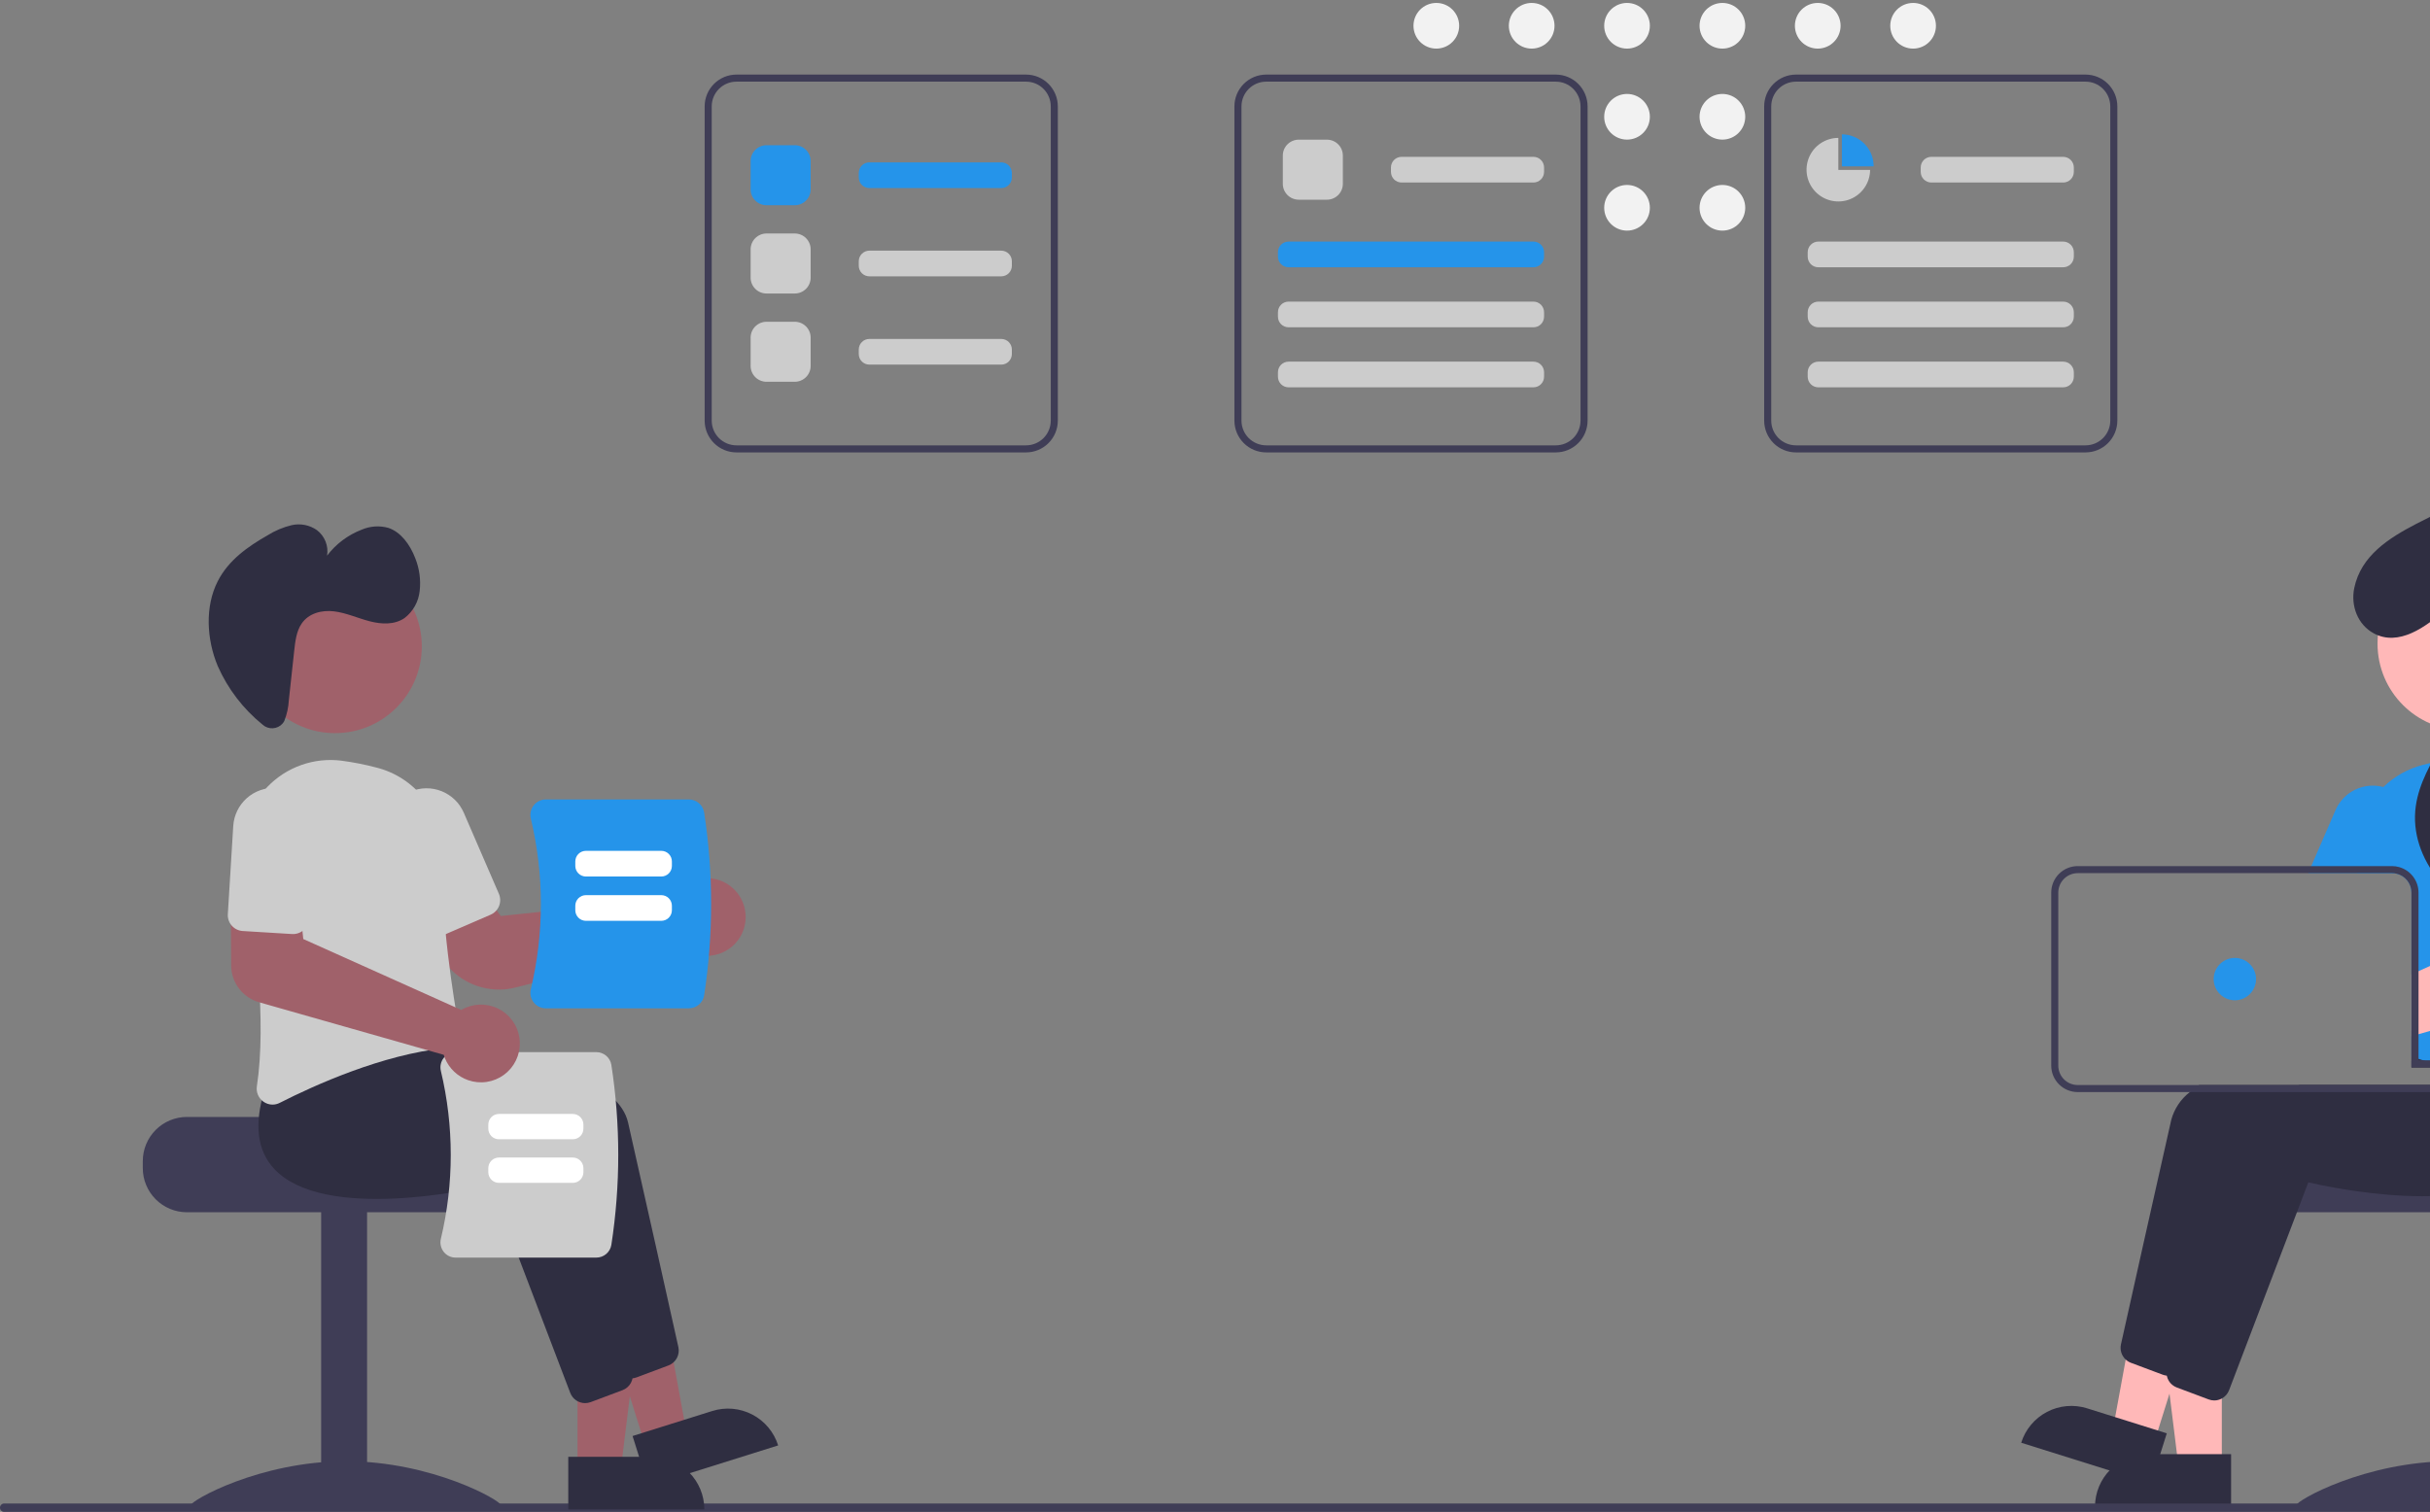 <svg width="331" height="206" viewBox="0 0 331 206" fill="none" xmlns="http://www.w3.org/2000/svg">
<rect x="0" y="0" width="331" height="206" fill="#808080" stroke="none"/>
<g clip-path="url(#clip0_211_636)">
<path d="M195.647 6.623C197.365 6.623 198.758 5.23 198.758 3.511C198.758 1.793 197.365 0.4 195.647 0.4C193.929 0.4 192.536 1.793 192.536 3.511C192.536 5.23 193.929 6.623 195.647 6.623Z" fill="#F2F2F2"/>
<path d="M208.636 6.623C210.354 6.623 211.747 5.23 211.747 3.511C211.747 1.793 210.354 0.4 208.636 0.4C206.918 0.4 205.525 1.793 205.525 3.511C205.525 5.23 206.918 6.623 208.636 6.623Z" fill="#F2F2F2"/>
<path d="M221.625 6.623C223.343 6.623 224.736 5.23 224.736 3.511C224.736 1.793 223.343 0.4 221.625 0.4C219.907 0.4 218.514 1.793 218.514 3.511C218.514 5.23 219.907 6.623 221.625 6.623Z" fill="#F2F2F2"/>
<path d="M221.625 19.023C223.343 19.023 224.736 17.63 224.736 15.911C224.736 14.193 223.343 12.8 221.625 12.8C219.907 12.8 218.514 14.193 218.514 15.911C218.514 17.63 219.907 19.023 221.625 19.023Z" fill="#F2F2F2"/>
<path d="M221.625 31.423C223.343 31.423 224.736 30.03 224.736 28.311C224.736 26.593 223.343 25.2 221.625 25.2C219.907 25.2 218.514 26.593 218.514 28.311C218.514 30.03 219.907 31.423 221.625 31.423Z" fill="#F2F2F2"/>
<path d="M234.614 6.623C236.332 6.623 237.725 5.23 237.725 3.511C237.725 1.793 236.332 0.4 234.614 0.4C232.895 0.4 231.503 1.793 231.503 3.511C231.503 5.23 232.895 6.623 234.614 6.623Z" fill="#F2F2F2"/>
<path d="M234.614 19.023C236.332 19.023 237.725 17.63 237.725 15.911C237.725 14.193 236.332 12.8 234.614 12.8C232.895 12.8 231.503 14.193 231.503 15.911C231.503 17.63 232.895 19.023 234.614 19.023Z" fill="#F2F2F2"/>
<path d="M234.614 31.423C236.332 31.423 237.725 30.03 237.725 28.311C237.725 26.593 236.332 25.2 234.614 25.2C232.895 25.2 231.503 26.593 231.503 28.311C231.503 30.03 232.895 31.423 234.614 31.423Z" fill="#F2F2F2"/>
<path d="M247.602 6.623C249.321 6.623 250.714 5.23 250.714 3.511C250.714 1.793 249.321 0.4 247.602 0.4C245.884 0.4 244.491 1.793 244.491 3.511C244.491 5.23 245.884 6.623 247.602 6.623Z" fill="#F2F2F2"/>
<path d="M260.591 6.623C262.31 6.623 263.702 5.23 263.702 3.511C263.702 1.793 262.31 0.4 260.591 0.4C258.873 0.4 257.48 1.793 257.48 3.511C257.48 5.23 258.873 6.623 260.591 6.623Z" fill="#F2F2F2"/>
<path d="M355.566 152.185H332.469C332.469 152.849 308.666 153.388 308.666 153.388C308.293 153.669 307.952 153.992 307.651 154.35C306.747 155.429 306.253 156.792 306.256 158.199V159.162C306.256 160.756 306.89 162.286 308.018 163.413C309.145 164.541 310.675 165.175 312.269 165.175H355.566C357.16 165.174 358.689 164.54 359.816 163.413C360.944 162.285 361.578 160.756 361.579 159.162V158.199C361.577 156.605 360.942 155.077 359.815 153.949C358.688 152.822 357.16 152.188 355.566 152.185Z" fill="#3F3D56"/>
<path d="M355.082 205.131C355.082 205.806 345.605 205.392 333.915 205.392C322.225 205.392 312.748 205.806 312.748 205.131C312.748 204.455 322.225 199.096 333.915 199.096C345.605 199.096 355.082 204.455 355.082 205.131Z" fill="#3F3D56"/>
<path d="M302.641 199.815L296.743 199.815L293.937 177.064L302.642 177.064L302.641 199.815Z" fill="#FFB8B8"/>
<path d="M292.53 198.13H303.905V205.292H285.369C285.369 203.392 286.123 201.571 287.466 200.227C288.809 198.884 290.631 198.13 292.53 198.13Z" fill="#2F2E41"/>
<path d="M293.434 196.523L287.807 194.757L291.941 172.209L300.246 174.816L293.434 196.523Z" fill="#FFB8B8"/>
<path d="M284.292 191.888L295.145 195.294L293 202.127L275.315 196.577C275.597 195.679 276.052 194.846 276.656 194.125C277.259 193.404 277.999 192.808 278.833 192.373C279.666 191.937 280.577 191.67 281.514 191.587C282.451 191.504 283.395 191.606 284.292 191.888Z" fill="#2F2E41"/>
<path d="M339.77 148.241C339.634 147.095 339.389 145.964 339.039 144.864L337.937 143.478L335.07 139.88L334.945 139.884C334.733 139.894 333.853 139.942 332.492 140.048H332.477C331.635 140.115 330.606 140.202 329.437 140.313C329.129 140.346 328.807 140.375 328.475 140.409V145.432H334.488C334.78 145.432 335.063 145.539 335.282 145.732C335.501 145.925 335.643 146.191 335.681 146.481C335.686 146.534 335.691 146.582 335.691 146.635C335.691 146.953 335.564 147.259 335.338 147.485C335.113 147.71 334.807 147.837 334.488 147.837H299.562C299.117 148.133 298.69 148.454 298.283 148.8C297.052 149.752 296.166 151.08 295.757 152.581C293.717 161.549 289.999 178.273 288.902 183.185C288.822 183.555 288.84 183.94 288.954 184.301C289.068 184.662 289.274 184.987 289.551 185.244C289.756 185.435 289.996 185.584 290.259 185.682L294.598 187.308C294.776 187.374 294.962 187.418 295.151 187.438C295.175 187.438 295.194 187.443 295.218 187.443C295.263 187.447 295.308 187.449 295.353 187.448C295.792 187.446 296.22 187.312 296.581 187.063C296.943 186.814 297.22 186.462 297.378 186.052L300.804 177.065L306.081 163.209L308.169 157.729C310.589 158.297 330.89 162.79 337.687 155.55C338.358 154.836 338.887 154.002 339.246 153.091C339.818 151.543 339.998 149.877 339.77 148.241Z" fill="#2F2E41"/>
<path d="M345.658 149.55C345.553 149.122 345.432 148.679 345.293 148.232L341.324 143.247L341.199 143.252C340.949 143.267 339.761 143.329 337.937 143.478C335.869 143.652 332.978 143.931 329.73 144.368C329.634 144.378 329.533 144.393 329.437 144.407C329.119 144.45 328.797 144.494 328.475 144.542V145.432H334.488C334.78 145.432 335.063 145.539 335.282 145.732C335.501 145.925 335.643 146.191 335.681 146.481C335.686 146.534 335.691 146.582 335.691 146.635C335.691 146.954 335.564 147.259 335.338 147.485C335.113 147.71 334.807 147.837 334.488 147.837H313.234C312.306 148.14 311.411 148.458 310.555 148.8C306.062 150.58 302.699 152.913 302.011 155.949C301.78 156.969 301.525 158.09 301.256 159.283C300.255 163.719 299.038 169.151 297.936 174.087V174.092C297.71 175.112 297.484 176.103 297.268 177.065C296.349 181.203 295.57 184.71 295.156 186.553C295.146 186.606 295.137 186.654 295.127 186.707V186.716C295.079 187.089 295.125 187.468 295.262 187.818L295.266 187.823V187.828C295.399 188.163 295.614 188.459 295.892 188.689C296.078 188.842 296.287 188.964 296.513 189.05L300.852 190.676C301.093 190.766 301.349 190.814 301.607 190.816C301.969 190.816 302.324 190.725 302.641 190.551C303.096 190.305 303.448 189.903 303.632 189.42L312.975 164.903L314.423 161.097C316.842 161.665 337.144 166.153 343.941 158.917C345.284 157.464 346.05 155.57 346.096 153.591C346.144 152.23 345.996 150.869 345.658 149.55Z" fill="#2F2E41"/>
<path d="M345.124 107.106C345.048 107.015 344.966 106.923 344.879 106.837C343.598 105.489 342.016 104.465 340.262 103.847C338.509 103.229 336.634 103.035 334.791 103.281C333.184 103.492 331.591 103.806 330.024 104.219C327.999 104.74 326.145 105.78 324.645 107.236C323.477 108.369 322.557 109.732 321.943 111.239C321.33 112.747 321.036 114.365 321.081 115.992C321.1 116.651 321.105 117.325 321.095 118.008C321.095 118.326 321.09 118.648 321.086 118.97H325.829C326.035 118.97 326.24 118.994 326.44 119.042C327.019 119.181 327.534 119.51 327.903 119.977C328.272 120.444 328.474 121.021 328.475 121.616V143.998C328.797 144.089 329.119 144.181 329.437 144.277C329.538 144.311 329.634 144.34 329.73 144.368C329.841 144.402 329.952 144.436 330.057 144.469C331.034 144.773 331.988 145.093 332.92 145.432H334.488C334.78 145.432 335.062 145.539 335.282 145.732C335.501 145.925 335.643 146.191 335.681 146.481C336.008 146.61 336.326 146.74 336.638 146.87C337.75 147.332 338.803 147.794 339.77 148.241C341.074 148.838 342.233 149.406 343.205 149.901C343.511 150.057 343.848 150.139 344.191 150.142C344.642 150.14 345.08 149.995 345.442 149.728C345.517 149.673 345.589 149.613 345.658 149.55C345.916 149.309 346.111 149.008 346.225 148.674C346.34 148.341 346.372 147.984 346.318 147.635C345.821 143.856 345.676 140.039 345.885 136.233C346.019 133.033 346.308 129.752 346.683 126.582C346.885 124.864 347.111 123.18 347.347 121.559C347.573 120.009 347.814 118.523 348.049 117.118C348.359 115.337 348.256 113.508 347.749 111.772C347.242 110.037 346.344 108.441 345.124 107.106Z" fill="#2594EA"/>
<path d="M325.406 107.5C325.159 107.394 324.905 107.306 324.645 107.236C323.363 106.891 322 107.018 320.804 107.595C319.608 108.172 318.66 109.159 318.132 110.378L314.827 118.008L314.413 118.97H325.829C326.035 118.97 326.24 118.994 326.44 119.042L326.825 118.152L328.287 114.775C328.868 113.428 328.891 111.906 328.351 110.542C327.81 109.178 326.751 108.084 325.406 107.5Z" fill="#2594EA"/>
<path d="M335.67 99.524C342.195 99.524 347.485 94.234 347.485 87.707C347.485 81.181 342.195 75.891 335.67 75.891C329.144 75.891 323.854 81.181 323.854 87.707C323.854 94.234 329.144 99.524 335.67 99.524Z" fill="#FFB8B8"/>
<path d="M347.347 121.559L340.603 121.742L340.112 126.481L340.001 127.577L329.437 132.321L328.475 132.754V141.188L329.437 140.914L332.477 140.048H332.492L345.885 136.233L346.038 136.189C347.121 135.877 348.073 135.224 348.754 134.326C349.436 133.429 349.809 132.336 349.82 131.21L349.853 125.615L349.882 121.491L347.347 121.559Z" fill="#FFB8B8"/>
<path d="M330.058 144.47H329.437V144.407C329.119 144.45 328.797 144.494 328.475 144.542V145.432H332.92C331.986 145.095 331.032 144.774 330.058 144.47ZM330.058 144.47H329.437V144.407C329.119 144.45 328.797 144.494 328.475 144.542V145.432H332.92C331.986 145.095 331.032 144.774 330.058 144.47ZM334.488 144.47H329.437V121.616C329.435 120.834 329.18 120.073 328.708 119.449C328.237 118.824 327.576 118.369 326.825 118.152C326.502 118.055 326.166 118.006 325.829 118.008H283.014C282.057 118.009 281.14 118.39 280.464 119.066C279.787 119.743 279.407 120.66 279.406 121.616V145.191C279.406 146.148 279.786 147.066 280.463 147.742C281.139 148.419 282.057 148.799 283.014 148.8H334.488C335.021 148.799 335.535 148.601 335.932 148.246C336.328 147.89 336.58 147.4 336.638 146.87C336.648 146.792 336.653 146.713 336.653 146.635C336.652 146.061 336.424 145.51 336.018 145.105C335.612 144.699 335.062 144.47 334.488 144.47ZM335.691 146.635C335.691 146.954 335.564 147.259 335.338 147.485C335.113 147.71 334.807 147.837 334.488 147.837H283.014C282.312 147.837 281.639 147.558 281.143 147.062C280.647 146.566 280.368 145.893 280.368 145.191V121.616C280.368 120.915 280.647 120.242 281.143 119.746C281.639 119.25 282.312 118.971 283.014 118.97H325.829C326.035 118.97 326.24 118.994 326.44 119.042C327.019 119.181 327.534 119.51 327.903 119.977C328.272 120.444 328.474 121.021 328.475 121.616V145.432H334.488C334.78 145.432 335.062 145.539 335.282 145.732C335.501 145.925 335.643 146.191 335.681 146.481C335.686 146.534 335.691 146.582 335.691 146.635ZM330.058 144.47H329.437V144.407C329.119 144.45 328.797 144.494 328.475 144.542V145.432H332.92C331.986 145.095 331.032 144.774 330.058 144.47Z" fill="#3F3D56"/>
<path d="M304.42 136.291C306.014 136.291 307.306 134.999 307.306 133.405C307.306 131.81 306.014 130.518 304.42 130.518C302.826 130.518 301.533 131.81 301.533 133.405C301.533 134.999 302.826 136.291 304.42 136.291Z" fill="#2594EA"/>
<path d="M333.147 83.02C330.402 85.472 326.723 88.104 323.362 86.307C321.156 85.128 320.173 82.541 320.688 80.093C321.615 75.689 325.421 73.31 329.107 71.387C333.898 68.887 339.185 66.706 344.549 67.356C349.914 68.006 355.156 72.44 354.902 77.838C354.699 82.18 351.154 86.23 352.276 90.428C353.405 94.654 358.534 96.291 362.902 96.505C367.271 96.721 372.079 96.348 375.545 99.017C379.965 102.421 379.895 109.54 376.748 114.147C373.601 118.755 368.286 121.348 363.067 123.319C356.151 125.93 348.549 127.817 341.41 125.897C334.272 123.977 328.022 117.128 329.069 109.809C329.511 106.718 331.138 103.943 332.707 101.243C334.276 98.543 335.855 95.728 336.184 92.623C336.459 90.035 335.637 87.178 333.729 85.511C333.383 85.221 333.139 84.829 333.03 84.391C332.921 83.953 332.954 83.492 333.124 83.073L333.147 83.02Z" fill="#2F2E41"/>
<path d="M0.573 206H372.581C372.733 206 372.879 205.94 372.986 205.832C373.094 205.725 373.154 205.579 373.154 205.427C373.154 205.275 373.094 205.13 372.986 205.022C372.879 204.915 372.733 204.854 372.581 204.854H0.573C0.497 204.854 0.423 204.869 0.353 204.897C0.283 204.926 0.22 204.968 0.167 205.022C0.113 205.075 0.071 205.138 0.042 205.208C0.013 205.277 -0.002 205.352 -0.002 205.427C-0.002 205.503 0.013 205.577 0.042 205.647C0.071 205.716 0.113 205.78 0.167 205.833C0.22 205.886 0.283 205.928 0.353 205.957C0.423 205.986 0.497 206 0.573 206Z" fill="#3F3D56"/>
<path d="M19.45 158.199V159.162C19.451 160.756 20.085 162.285 21.212 163.413C22.34 164.54 23.869 165.174 25.463 165.175H68.759C70.354 165.175 71.883 164.541 73.011 163.413C74.138 162.286 74.772 160.756 74.773 159.162V158.199C74.776 156.792 74.282 155.429 73.377 154.35C73.077 153.992 72.736 153.669 72.362 153.388C72.362 153.388 48.559 152.849 48.559 152.185H25.463C23.869 152.188 22.341 152.822 21.213 153.949C20.086 155.077 19.452 156.605 19.45 158.199Z" fill="#3F3D56"/>
<path d="M43.746 205.35H50L50 164.937H43.746L43.746 205.35Z" fill="#3F3D56"/>
<path d="M25.946 205.131C25.946 205.806 35.423 205.392 47.114 205.392C58.804 205.392 68.281 205.806 68.281 205.131C68.281 204.455 58.804 199.096 47.114 199.096C35.423 199.096 25.946 204.455 25.946 205.131Z" fill="#3F3D56"/>
<path d="M78.669 200.181H84.567L87.373 177.43L78.668 177.431L78.669 200.181Z" fill="#A0616A"/>
<path d="M95.942 205.658L77.406 205.659L77.406 198.496L88.78 198.496C90.679 198.496 92.501 199.25 93.844 200.594C95.187 201.937 95.942 203.758 95.942 205.658Z" fill="#2F2E41"/>
<path d="M87.876 196.89L93.503 195.123L89.37 172.576L81.065 175.183L87.876 196.89Z" fill="#A0616A"/>
<path d="M105.995 196.943L88.31 202.494L86.166 195.66L97.018 192.254C98.83 191.685 100.794 191.86 102.478 192.739C104.161 193.619 105.427 195.131 105.995 196.943Z" fill="#2F2E41"/>
<path d="M83.93 186.418L73.141 158.094C70.721 158.663 50.422 163.155 43.623 155.916C41.293 153.434 40.839 149.84 42.273 145.231L46.24 140.245L46.364 140.251C47.864 140.33 83.134 142.307 85.552 152.947C87.591 161.917 91.314 178.641 92.406 183.554C92.517 184.062 92.441 184.594 92.193 185.052C91.944 185.51 91.539 185.863 91.052 186.047L86.713 187.674C86.472 187.766 86.216 187.812 85.957 187.812C85.518 187.812 85.089 187.679 84.727 187.43C84.365 187.181 84.088 186.828 83.93 186.418Z" fill="#2F2E41"/>
<path d="M77.676 189.786L66.887 161.462C64.467 162.031 44.168 166.522 37.369 159.283C35.039 156.802 34.585 153.207 36.019 148.599L39.986 143.612L40.11 143.619C41.61 143.698 76.88 145.675 79.298 156.315C81.337 165.285 85.06 182.009 86.152 186.921C86.263 187.43 86.187 187.962 85.939 188.42C85.69 188.878 85.285 189.231 84.798 189.415L80.46 191.042C80.218 191.133 79.962 191.18 79.703 191.18C79.264 191.18 78.835 191.047 78.473 190.798C78.112 190.549 77.834 190.196 77.676 189.786Z" fill="#2F2E41"/>
<path d="M67.972 134.834C66.373 134.833 64.801 134.417 63.411 133.627C62.021 132.837 60.86 131.699 60.041 130.325L56.615 124.52L64.759 120.068L68.217 124.81L91.681 122.338C91.795 122.131 91.923 121.933 92.065 121.744C92.515 121.151 93.085 120.66 93.738 120.303C94.391 119.945 95.111 119.729 95.853 119.668C96.598 119.605 97.348 119.701 98.052 119.951C98.757 120.201 99.4 120.599 99.938 121.118C100.801 121.945 101.359 123.04 101.521 124.225C101.684 125.409 101.441 126.614 100.833 127.643C100.452 128.285 99.941 128.838 99.331 129.268C98.722 129.698 98.028 129.994 97.297 130.137C96.565 130.28 95.811 130.267 95.085 130.099C94.358 129.93 93.675 129.61 93.081 129.159C92.944 129.054 92.811 128.941 92.686 128.822L70.213 134.553C69.48 134.74 68.727 134.834 67.972 134.834Z" fill="#A0616A"/>
<path d="M35.866 150.094C35.541 149.86 35.288 149.541 35.133 149.172C34.979 148.802 34.93 148.398 34.991 148.002C36.33 139.177 34.79 126.535 33.262 117.483C32.949 115.647 33.071 113.763 33.617 111.982C34.164 110.201 35.12 108.572 36.408 107.227C37.697 105.882 39.283 104.857 41.039 104.236C42.795 103.614 44.672 103.412 46.52 103.646C48.128 103.858 49.721 104.172 51.289 104.586C53.894 105.242 56.198 106.765 57.822 108.904C59.447 111.044 60.295 113.672 60.228 116.358C59.999 125.092 61.773 135.99 62.546 140.27C62.599 140.564 62.59 140.866 62.521 141.156C62.452 141.447 62.324 141.72 62.145 141.959C61.969 142.195 61.746 142.392 61.489 142.537C61.233 142.682 60.949 142.772 60.656 142.801C52.089 143.675 42.85 147.854 38.106 150.266C37.801 150.424 37.463 150.506 37.12 150.507C36.669 150.506 36.23 150.361 35.866 150.094Z" fill="#CCCCCC"/>
<path d="M58.992 127.332C58.727 127.228 58.485 127.072 58.281 126.874C58.077 126.676 57.914 126.44 57.802 126.178L53.024 115.14C52.735 114.473 52.58 113.756 52.568 113.029C52.556 112.302 52.687 111.58 52.954 110.904C53.222 110.228 53.62 109.612 54.125 109.089C54.631 108.567 55.234 108.15 55.902 107.861C56.569 107.572 57.286 107.418 58.013 107.406C58.74 107.395 59.462 107.527 60.137 107.795C60.813 108.063 61.429 108.461 61.951 108.967C62.473 109.474 62.89 110.078 63.178 110.745L67.956 121.783C68.183 122.31 68.192 122.906 67.981 123.439C67.77 123.973 67.355 124.401 66.829 124.63L60.648 127.306C60.388 127.419 60.107 127.48 59.823 127.485C59.538 127.489 59.256 127.437 58.992 127.332Z" fill="#CCCCCC"/>
<path d="M45.641 99.891C52.166 99.891 57.456 94.6 57.456 88.074C57.456 81.548 52.166 76.257 45.641 76.257C39.115 76.257 33.825 81.548 33.825 88.074C33.825 94.6 39.115 99.891 45.641 99.891Z" fill="#A0616A"/>
<path d="M38.5 98.572C38.333 98.766 38.129 98.923 37.899 99.036C37.67 99.149 37.42 99.215 37.165 99.229C36.91 99.244 36.654 99.207 36.413 99.121C36.172 99.036 35.951 98.902 35.763 98.73C33.128 96.597 31.039 93.868 29.667 90.768C28.131 87.106 27.905 82.637 29.654 79.205C31.132 76.303 33.785 74.457 36.433 72.947C37.448 72.307 38.561 71.837 39.727 71.555C40.316 71.421 40.927 71.412 41.52 71.528C42.112 71.645 42.674 71.884 43.169 72.231C43.694 72.63 44.1 73.165 44.344 73.778C44.588 74.39 44.66 75.058 44.553 75.708C45.765 74.112 47.398 72.886 49.269 72.169C50.417 71.675 51.699 71.589 52.903 71.926C54.603 72.493 55.862 74.211 56.563 76.057C57.13 77.469 57.337 79.001 57.167 80.513C57.093 81.236 56.873 81.936 56.52 82.57C56.166 83.204 55.688 83.761 55.113 84.204C53.726 85.162 51.939 85.064 50.325 84.641C48.712 84.217 47.146 83.499 45.504 83.298C43.863 83.098 42.043 83.532 41.065 84.997C40.376 86.028 40.214 87.386 40.074 88.681L39.343 95.416C39.291 96.38 39.083 97.329 38.728 98.226C38.668 98.351 38.591 98.467 38.5 98.572Z" fill="#2F2E41"/>
<path d="M81.237 171.351H62.056C61.745 171.352 61.438 171.282 61.158 171.146C60.879 171.011 60.634 170.813 60.442 170.569C60.246 170.321 60.109 170.031 60.042 169.722C59.974 169.414 59.978 169.093 60.053 168.786C61.848 161.27 61.848 153.437 60.053 145.921C59.978 145.614 59.974 145.294 60.042 144.985C60.109 144.676 60.246 144.387 60.442 144.139C60.634 143.894 60.879 143.697 61.158 143.561C61.438 143.425 61.745 143.355 62.056 143.356H81.237C81.728 143.357 82.201 143.532 82.575 143.85C82.948 144.168 83.196 144.607 83.276 145.091C84.527 153.218 84.527 161.489 83.276 169.616C83.196 170.1 82.948 170.54 82.575 170.857C82.201 171.175 81.728 171.35 81.237 171.351Z" fill="#CCCCCC"/>
<path d="M66.515 153.785V153.222C66.516 152.839 66.668 152.472 66.939 152.201C67.209 151.931 67.576 151.779 67.959 151.778H78.024C78.407 151.779 78.774 151.931 79.044 152.201C79.315 152.472 79.467 152.839 79.468 153.222V153.785C79.467 154.168 79.315 154.535 79.044 154.806C78.774 155.076 78.407 155.228 78.024 155.229H67.959C67.576 155.228 67.209 155.076 66.939 154.806C66.668 154.535 66.516 154.168 66.515 153.785Z" fill="white"/>
<path d="M66.515 159.725V159.161C66.516 158.778 66.668 158.411 66.939 158.14C67.209 157.87 67.576 157.718 67.959 157.717H78.024C78.407 157.718 78.774 157.87 79.044 158.14C79.315 158.411 79.467 158.778 79.468 159.161V159.725C79.467 160.107 79.315 160.474 79.044 160.745C78.774 161.015 78.407 161.168 78.024 161.168H67.959C67.576 161.168 67.209 161.015 66.939 160.745C66.668 160.474 66.516 160.107 66.515 159.725Z" fill="white"/>
<path d="M72.703 136.589C72.504 136.337 72.365 136.042 72.296 135.728C72.228 135.414 72.232 135.089 72.308 134.777C74.132 127.137 74.132 119.176 72.308 111.536C72.232 111.224 72.228 110.898 72.296 110.584C72.365 110.271 72.504 109.976 72.703 109.724C72.898 109.476 73.147 109.275 73.432 109.137C73.716 108.999 74.028 108.928 74.344 108.929H93.84C94.338 108.93 94.82 109.108 95.2 109.431C95.579 109.754 95.831 110.201 95.912 110.692C97.184 118.953 97.184 127.36 95.912 135.621C95.831 136.112 95.579 136.559 95.2 136.882C94.82 137.205 94.338 137.383 93.84 137.384H74.344C74.028 137.385 73.716 137.314 73.432 137.176C73.147 137.038 72.898 136.837 72.703 136.589Z" fill="#2594EA"/>
<path d="M90.078 119.428H79.808C79.425 119.428 79.058 119.275 78.787 119.005C78.517 118.734 78.365 118.367 78.364 117.985V117.372C78.365 116.989 78.517 116.622 78.787 116.352C79.058 116.081 79.425 115.929 79.808 115.928H90.078C90.461 115.929 90.828 116.081 91.098 116.352C91.369 116.622 91.521 116.989 91.521 117.372V117.985C91.521 118.367 91.369 118.734 91.098 119.005C90.828 119.275 90.461 119.428 90.078 119.428Z" fill="white"/>
<path d="M90.078 125.465H79.808C79.425 125.464 79.058 125.312 78.787 125.042C78.517 124.771 78.365 124.404 78.364 124.021V123.409C78.365 123.026 78.517 122.659 78.787 122.388C79.058 122.118 79.425 121.966 79.808 121.965H90.078C90.461 121.966 90.828 122.118 91.098 122.388C91.369 122.659 91.521 123.026 91.521 123.409V124.021C91.521 124.404 91.369 124.771 91.098 125.042C90.828 125.312 90.461 125.464 90.078 125.465Z" fill="white"/>
<path d="M63.758 147.173C63.055 146.927 62.412 146.536 61.871 146.026C61.329 145.515 60.901 144.897 60.614 144.21C60.548 144.05 60.491 143.886 60.442 143.72L35.271 136.554C34.19 136.242 33.237 135.589 32.556 134.693C31.875 133.796 31.501 132.704 31.489 131.578L31.428 121.859L40.706 122.107L41.31 127.945L62.834 137.609C63.036 137.488 63.247 137.381 63.465 137.29C64.258 136.957 65.12 136.823 65.976 136.898C66.832 136.973 67.658 137.256 68.38 137.721C69.103 138.186 69.702 138.821 70.125 139.57C70.547 140.318 70.782 141.158 70.807 142.018C70.833 142.877 70.649 143.73 70.271 144.502C69.893 145.275 69.333 145.943 68.639 146.451C67.945 146.958 67.138 147.289 66.287 147.415C65.437 147.541 64.569 147.457 63.758 147.173Z" fill="#A0616A"/>
<path d="M31.572 126.126C31.383 125.913 31.238 125.665 31.146 125.396C31.053 125.127 31.015 124.842 31.034 124.558L31.771 112.553C31.815 111.827 32.001 111.117 32.319 110.463C32.638 109.809 33.082 109.224 33.626 108.742C34.17 108.259 34.805 107.889 35.492 107.653C36.18 107.416 36.908 107.317 37.633 107.361C38.359 107.406 39.069 107.593 39.723 107.913C40.376 108.232 40.96 108.677 41.441 109.223C41.923 109.768 42.292 110.403 42.528 111.091C42.763 111.779 42.861 112.507 42.815 113.233L42.077 125.238C42.041 125.811 41.779 126.346 41.349 126.726C40.92 127.106 40.356 127.3 39.784 127.266L33.061 126.853C32.777 126.836 32.5 126.763 32.244 126.638C31.988 126.514 31.76 126.339 31.572 126.126Z" fill="#CCCCCC"/>
<path d="M139.761 61.642H100.314C99.166 61.64 98.065 61.184 97.254 60.372C96.442 59.56 95.985 58.46 95.984 57.312V14.492C95.985 13.344 96.442 12.244 97.254 11.432C98.065 10.62 99.166 10.163 100.314 10.162H139.761C140.909 10.163 142.01 10.62 142.821 11.432C143.633 12.244 144.09 13.344 144.091 14.492V57.312C144.09 58.46 143.633 59.56 142.821 60.372C142.01 61.184 140.909 61.64 139.761 61.642ZM100.314 11.124C99.421 11.125 98.565 11.48 97.934 12.112C97.302 12.743 96.947 13.599 96.946 14.492V57.312C96.947 58.205 97.302 59.06 97.934 59.692C98.565 60.323 99.421 60.678 100.314 60.679H139.761C140.654 60.678 141.51 60.323 142.141 59.692C142.773 59.06 143.128 58.205 143.129 57.312V14.492C143.128 13.599 142.773 12.743 142.141 12.112C141.51 11.48 140.654 11.125 139.761 11.124H100.314Z" fill="#3F3D56"/>
<path d="M211.922 61.642H172.474C171.326 61.64 170.226 61.184 169.414 60.372C168.602 59.56 168.146 58.46 168.145 57.312V14.492C168.146 13.344 168.602 12.244 169.414 11.432C170.226 10.62 171.326 10.163 172.474 10.162H211.922C213.07 10.163 214.17 10.62 214.982 11.432C215.794 12.244 216.25 13.344 216.252 14.492V57.312C216.25 58.46 215.794 59.56 214.982 60.372C214.17 61.184 213.07 61.64 211.922 61.642ZM172.474 11.124C171.581 11.125 170.725 11.48 170.094 12.112C169.463 12.743 169.108 13.599 169.107 14.492V57.312C169.108 58.205 169.463 59.06 170.094 59.692C170.725 60.323 171.581 60.678 172.474 60.679H211.922C212.815 60.678 213.671 60.323 214.302 59.692C214.933 59.06 215.288 58.205 215.289 57.312V14.492C215.288 13.599 214.933 12.743 214.302 12.112C213.671 11.48 212.815 11.125 211.922 11.124H172.474Z" fill="#3F3D56"/>
<path d="M108.259 27.963H104.41C103.836 27.963 103.286 27.735 102.88 27.329C102.474 26.923 102.246 26.372 102.245 25.799V21.95C102.246 21.375 102.474 20.825 102.88 20.419C103.286 20.013 103.836 19.785 104.41 19.785H108.259C108.833 19.785 109.383 20.013 109.789 20.419C110.195 20.825 110.423 21.375 110.423 21.95V25.799C110.423 26.372 110.195 26.923 109.789 27.329C109.383 27.735 108.833 27.963 108.259 27.963Z" fill="#2594EA"/>
<path d="M108.259 39.991H104.41C103.836 39.991 103.286 39.762 102.88 39.356C102.474 38.951 102.246 38.4 102.245 37.826V33.977C102.246 33.403 102.474 32.853 102.88 32.447C103.286 32.041 103.836 31.813 104.41 31.812H108.259C108.833 31.813 109.383 32.041 109.789 32.447C110.195 32.853 110.423 33.403 110.423 33.977V37.826C110.423 38.4 110.195 38.951 109.789 39.356C109.383 39.762 108.833 39.991 108.259 39.991Z" fill="#CCCCCC"/>
<path d="M136.387 25.624H118.419C118.036 25.623 117.67 25.471 117.399 25.201C117.128 24.93 116.976 24.563 116.976 24.18V23.567C116.976 23.185 117.128 22.818 117.399 22.547C117.67 22.277 118.036 22.125 118.419 22.124H136.387C136.769 22.125 137.136 22.277 137.407 22.547C137.677 22.818 137.829 23.185 137.83 23.567V24.18C137.829 24.563 137.677 24.93 137.407 25.201C137.136 25.471 136.769 25.623 136.387 25.624Z" fill="#2594EA"/>
<path d="M180.751 27.209H176.902C176.328 27.208 175.778 26.98 175.372 26.574C174.966 26.168 174.738 25.618 174.737 25.044V21.195C174.738 20.621 174.966 20.071 175.372 19.665C175.778 19.259 176.328 19.03 176.902 19.03H180.751C181.325 19.03 181.875 19.259 182.281 19.665C182.687 20.071 182.915 20.621 182.916 21.195V25.044C182.915 25.618 182.687 26.168 182.281 26.574C181.875 26.98 181.325 27.208 180.751 27.209Z" fill="#CCCCCC"/>
<path d="M208.879 24.869H190.911C190.529 24.869 190.162 24.716 189.891 24.446C189.621 24.175 189.469 23.808 189.468 23.426V22.813C189.469 22.43 189.621 22.063 189.891 21.793C190.162 21.522 190.529 21.37 190.911 21.369H208.879C209.262 21.37 209.628 21.522 209.899 21.793C210.17 22.063 210.322 22.43 210.322 22.813V23.426C210.322 23.808 210.17 24.175 209.899 24.446C209.628 24.716 209.262 24.869 208.879 24.869Z" fill="#CCCCCC"/>
<path d="M208.879 36.416H175.517C175.134 36.416 174.768 36.263 174.497 35.993C174.226 35.722 174.074 35.355 174.074 34.973V34.36C174.074 33.977 174.226 33.61 174.497 33.34C174.768 33.069 175.134 32.917 175.517 32.916H208.879C209.262 32.917 209.628 33.069 209.899 33.34C210.17 33.61 210.322 33.977 210.322 34.36V34.973C210.322 35.355 210.17 35.722 209.899 35.993C209.628 36.263 209.262 36.416 208.879 36.416Z" fill="#2594EA"/>
<path d="M208.879 44.595H175.517C175.134 44.594 174.768 44.442 174.497 44.172C174.226 43.901 174.074 43.534 174.074 43.152V42.539C174.074 42.156 174.226 41.789 174.497 41.519C174.768 41.248 175.134 41.096 175.517 41.095H208.879C209.262 41.096 209.628 41.248 209.899 41.519C210.17 41.789 210.322 42.156 210.322 42.539V43.152C210.322 43.534 210.17 43.901 209.899 44.172C209.628 44.442 209.262 44.594 208.879 44.595Z" fill="#CCCCCC"/>
<path d="M208.879 52.774H175.517C175.134 52.773 174.768 52.621 174.497 52.351C174.226 52.08 174.074 51.713 174.074 51.331V50.718C174.074 50.335 174.226 49.968 174.497 49.698C174.768 49.427 175.134 49.275 175.517 49.274H208.879C209.262 49.275 209.628 49.427 209.899 49.698C210.17 49.968 210.322 50.335 210.322 50.718V51.331C210.322 51.713 210.17 52.08 209.899 52.351C209.628 52.621 209.262 52.773 208.879 52.774Z" fill="#CCCCCC"/>
<path d="M284.082 61.642H244.635C243.487 61.64 242.386 61.184 241.575 60.372C240.763 59.56 240.306 58.46 240.305 57.312V14.492C240.306 13.344 240.763 12.244 241.575 11.432C242.386 10.62 243.487 10.163 244.635 10.162H284.082C285.23 10.163 286.331 10.62 287.142 11.432C287.954 12.244 288.411 13.344 288.412 14.492V57.312C288.411 58.46 287.954 59.56 287.142 60.372C286.331 61.184 285.23 61.64 284.082 61.642ZM244.635 11.124C243.742 11.125 242.886 11.48 242.255 12.112C241.623 12.743 241.268 13.599 241.267 14.492V57.312C241.268 58.205 241.623 59.06 242.255 59.692C242.886 60.323 243.742 60.678 244.635 60.679H284.082C284.975 60.678 285.831 60.323 286.462 59.692C287.094 59.06 287.449 58.205 287.45 57.312V14.492C287.449 13.599 287.094 12.743 286.462 12.112C285.831 11.48 284.975 11.125 284.082 11.124H244.635Z" fill="#3F3D56"/>
<path d="M281.039 24.869H263.072C262.689 24.869 262.322 24.716 262.052 24.446C261.781 24.175 261.629 23.808 261.629 23.426V22.813C261.629 22.43 261.781 22.063 262.052 21.793C262.322 21.522 262.689 21.37 263.072 21.369H281.039C281.422 21.37 281.789 21.522 282.059 21.793C282.33 22.063 282.482 22.43 282.483 22.813V23.426C282.482 23.808 282.33 24.175 282.059 24.446C281.789 24.716 281.422 24.869 281.039 24.869Z" fill="#CCCCCC"/>
<path d="M281.039 36.416H247.678C247.295 36.416 246.928 36.263 246.658 35.993C246.387 35.722 246.235 35.355 246.234 34.973V34.36C246.235 33.977 246.387 33.61 246.658 33.34C246.928 33.069 247.295 32.917 247.678 32.916H281.039C281.422 32.917 281.789 33.069 282.06 33.34C282.33 33.61 282.482 33.977 282.483 34.36V34.973C282.482 35.355 282.33 35.722 282.06 35.993C281.789 36.263 281.422 36.416 281.039 36.416Z" fill="#CCCCCC"/>
<path d="M281.039 44.595H247.678C247.295 44.594 246.928 44.442 246.658 44.172C246.387 43.901 246.235 43.534 246.234 43.152V42.539C246.235 42.156 246.387 41.789 246.658 41.519C246.928 41.248 247.295 41.096 247.678 41.095H281.039C281.422 41.096 281.789 41.248 282.06 41.519C282.33 41.789 282.482 42.156 282.483 42.539V43.152C282.482 43.534 282.33 43.901 282.06 44.172C281.789 44.442 281.422 44.594 281.039 44.595Z" fill="#CCCCCC"/>
<path d="M281.039 52.774H247.678C247.295 52.773 246.928 52.621 246.658 52.351C246.387 52.08 246.235 51.713 246.234 51.331V50.718C246.235 50.335 246.387 49.968 246.658 49.698C246.928 49.427 247.295 49.275 247.678 49.274H281.039C281.422 49.275 281.789 49.427 282.06 49.698C282.33 49.968 282.482 50.335 282.483 50.718V51.331C282.482 51.713 282.33 52.08 282.06 52.351C281.789 52.621 281.422 52.773 281.039 52.774Z" fill="#CCCCCC"/>
<path d="M136.387 37.652H118.419C118.036 37.651 117.67 37.499 117.399 37.228C117.128 36.958 116.976 36.591 116.976 36.208V35.596C116.976 35.213 117.128 34.846 117.399 34.575C117.67 34.305 118.036 34.153 118.419 34.152H136.387C136.769 34.153 137.136 34.305 137.407 34.575C137.677 34.846 137.829 35.213 137.83 35.596V36.208C137.829 36.591 137.677 36.958 137.407 37.228C137.136 37.499 136.769 37.651 136.387 37.652Z" fill="#CCCCCC"/>
<path d="M108.259 52.019H104.41C103.836 52.019 103.286 51.79 102.88 51.385C102.474 50.979 102.246 50.428 102.245 49.854V46.005C102.246 45.431 102.474 44.881 102.88 44.475C103.286 44.069 103.836 43.841 104.41 43.84H108.259C108.833 43.841 109.383 44.069 109.789 44.475C110.195 44.881 110.423 45.431 110.423 46.005V49.854C110.423 50.428 110.195 50.979 109.789 51.385C109.383 51.79 108.833 52.019 108.259 52.019Z" fill="#CCCCCC"/>
<path d="M136.387 49.68H118.419C118.036 49.679 117.67 49.527 117.399 49.256C117.128 48.986 116.976 48.619 116.976 48.236V47.623C116.976 47.241 117.128 46.874 117.399 46.603C117.67 46.333 118.036 46.18 118.419 46.18H136.387C136.769 46.18 137.136 46.333 137.407 46.603C137.677 46.874 137.829 47.241 137.83 47.623V48.236C137.829 48.619 137.677 48.986 137.407 49.256C137.136 49.527 136.769 49.679 136.387 49.68Z" fill="#CCCCCC"/>
<path d="M255.217 22.671C255.217 22.66 255.218 22.649 255.218 22.638C255.218 22.07 255.106 21.506 254.889 20.981C254.671 20.456 254.352 19.979 253.95 19.576C253.548 19.174 253.071 18.855 252.545 18.638C252.02 18.42 251.457 18.308 250.889 18.308V22.671H255.217Z" fill="#2594EA"/>
<path d="M250.407 23.152V18.789C249.552 18.789 248.717 19.042 248.005 19.516C247.294 19.99 246.738 20.664 246.409 21.454C246.081 22.243 245.993 23.112 246.157 23.951C246.321 24.79 246.73 25.562 247.332 26.169C247.934 26.776 248.703 27.191 249.54 27.362C250.378 27.533 251.248 27.452 252.04 27.129C252.831 26.807 253.51 26.257 253.99 25.549C254.469 24.841 254.729 24.007 254.735 23.152H250.407Z" fill="#CCCCCC"/>
</g>
<defs>
<clipPath id="clip0_211_636">
<rect width="331" height="206" fill="white"/>
</clipPath>
</defs>
</svg>
